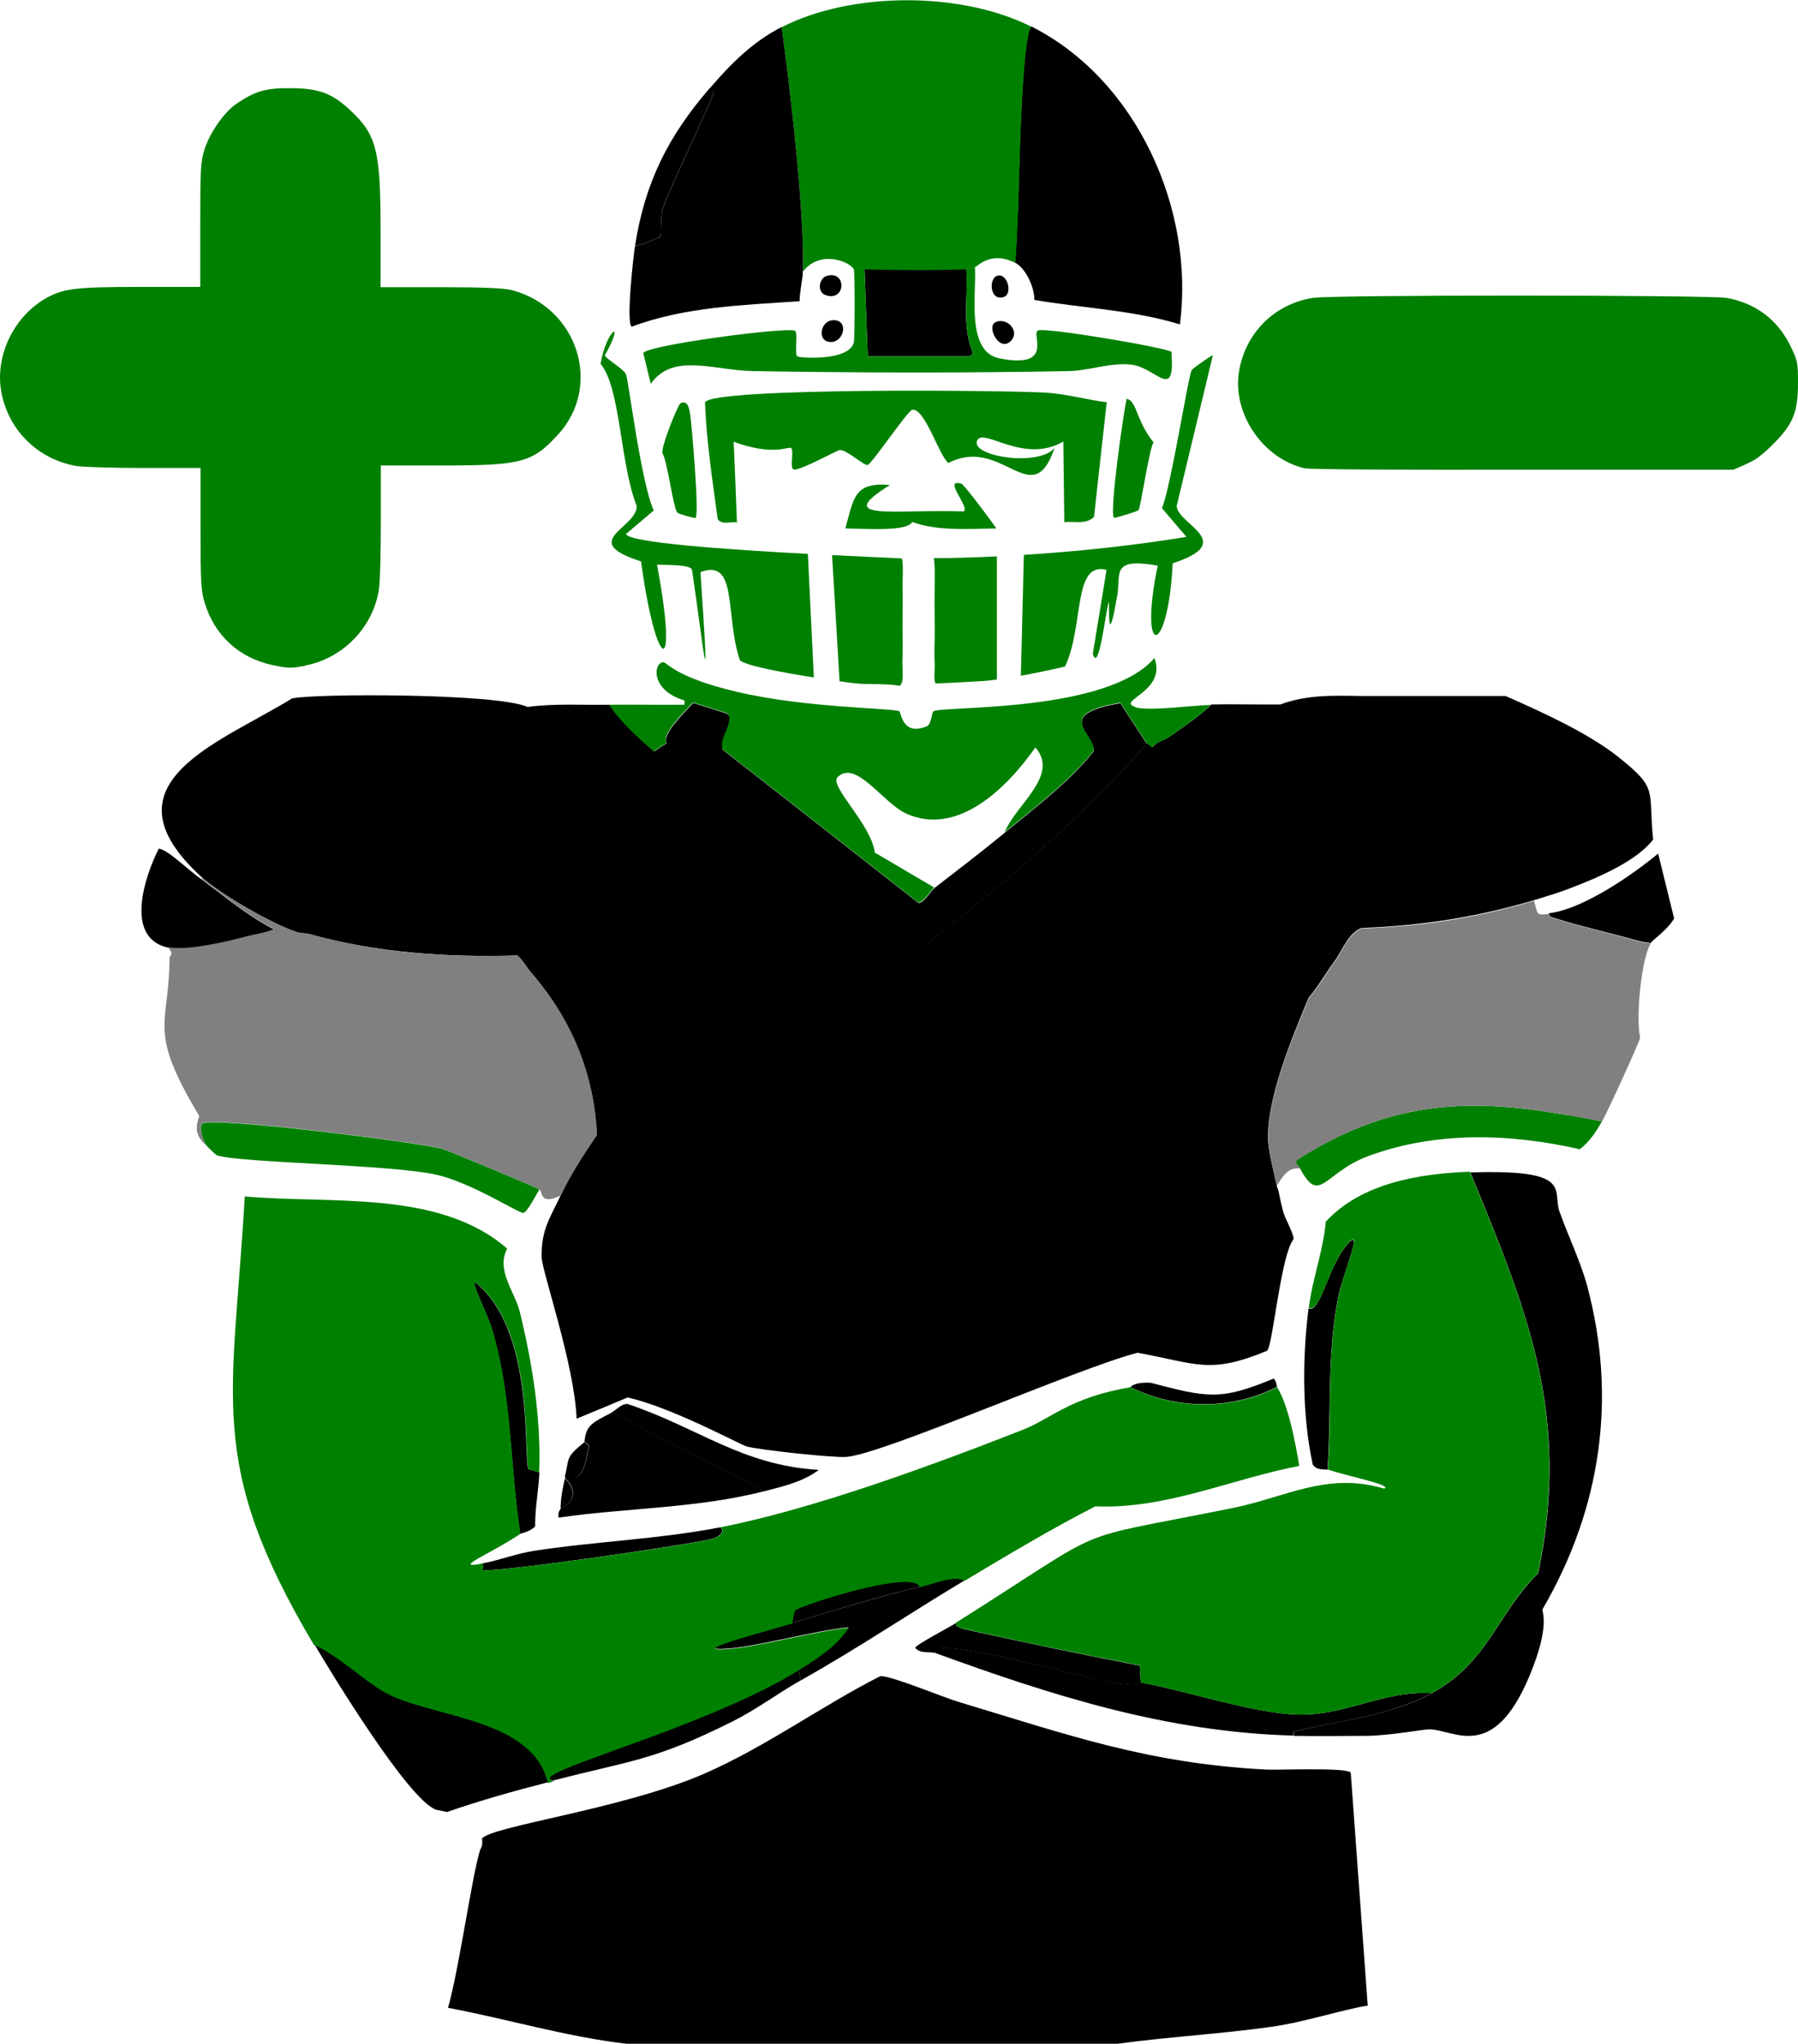 <?xml version="1.0" encoding="UTF-8"?>
<svg id="Icon-Add-Drop" xmlns="http://www.w3.org/2000/svg" viewBox="0 0 72 81.85">
  <defs>
    <style>
      svg {
        color: green;
      }
    </style>
  </defs>
  <g id="Player">
      <g>
        <g>
          <path d="m51.81,69.5c0-.06-.02-.15.04-.17,1.84-.45,3.8-.61,5.49-1.53,2.25-1.23,2.57-3.11,4.26-4.81,1.3-6.31-.4-10.41-2.72-16.04,4.17-.14,3.27.72,3.57,1.57.33.93.86,2.04,1.11,2.98,1.2,4.5.55,8.92-1.79,12.94-.03.13.32.63-.51,2.64-1.48,3.57-3.06,2.15-4.04,2.17-.22,0-1.58.25-2.47.26-.98,0-1.96.02-2.94,0Z"></path>
          <path d="m21.94,71.37c-1.36.35-2.72.73-4.04,1.19l-.43-.09c-1.09-.36-4.17-5.42-4.89-6.64,1.04.44,2.14,1.61,3.11,2.04,1.96.88,5.67.98,6.26,3.49Z"></path>
          <path d="m8.07,35.21c.95.71,1.83,1.45,2.89,2-.02.08-.95.26-1.11.3-.78.22-2.42.6-3.15.43-1.74-.41-.88-2.9-.34-3.96.4.08,1.04.74,1.7,1.23Z"></path>
          <path d="m38.62,63.29c-2.27,1.36-4.13,2.63-6.55,4l-.09-.43c.74-.47,1.51-.95,2-1.7-1.35.14-3.58.75-4.77.85-1.81.15,1.1-.6,2.51-1.02,1.7-.51,3.38-1.03,5.11-1.45.52-.12,1.37-.49,1.79-.26Z"></path>
          <path d="m66.1,37.76c-.15-.02-.37-.05-.51-.09-1.14-.32-2.32-.58-3.45-.94-.07-.02-.19-.18-.04-.17,1.33-.19,3.25-1.51,4.3-2.38l.64,2.6c-.28.47-.85.85-.94.98Z"></path>
          <path d="m38.28,64.99c-.06.16.28.23.38.26,2.32.51,4.65,1,6.98,1.45l.04.68c-.06-.01.06.23-1.15,0-1.47-.28-5.89-1.55-6.98-1.36-.02,0-.13.12-.13.17-.18-.06-.6.04-.77-.21,0-.1,1.42-.85,1.62-.98Z"></path>
          <path d="m32.06,67.29c-.9.51-1.75,1.15-2.68,1.62-3.21,1.61-4.12,1.58-7.19,2.38-.12.03-.22-.03-.17-.13.26-.48,6.61-2.2,9.96-4.3l.09.43Z"></path>
          <path d="m28.83,61.16c.25.17-.06.36-.21.43-.43.19-8.82,1.4-9.28,1.28-.09-.02.1-.09-.04-.26.69-.13,1.38-.4,2.09-.51,2.47-.38,4.98-.46,7.45-.94Z"></path>
          <path d="m51.13,55.54c-1.84.93-4.04.91-5.87,0,.04,0,.12-.2.81-.17,2.25.58,2.77.74,4.94-.17.11.13.12.33.13.34Z"></path>
          <g id="Rt_Hand">
            <path d="m30.62,59.71c-2.67.69-5.54.67-8.25,1.06-.05-.24.08-.32.09-.38.58-.21.63-.81.17-1.19,0-.03,0-.06,0-.09.65.31.82-.39.94-1.15.03-.17-.17-.2-.17-.21.08-.64.21-.74,1.11-1.19l6.13,3.15Z"></path>
            <path d="m30.62,59.71l-6.13-3.15c.19-.1.39-.35.64-.34,2.84.95,4.57,2.46,7.66,2.64-.64.48-1.43.66-2.17.85Z"></path>
            <path d="m22.62,59.12c.19-.74,0-.74.77-1.36,0,.01.2.04.17.21-.12.76-.29,1.46-.94,1.15Z"></path>
            <path d="m22.45,60.4c0-.41.08-.8.17-1.19.46.38.41.98-.17,1.19Z"></path>
          </g>
          <path id="Top_Jersey" d="m66.19,33.63c-.68.87-2.2,1.51-3.24,1.91-.5.2-1.02.35-1.53.51-2.29.68-4.5,1.02-6.89,1.11-.52.16-.81.96-1.11,1.36-.33.44-.69,1.07-1.02,1.44-.66,1.59-1.68,4.02-1.62,5.7.02.46.23,1.28.34,1.79.04.16.07.2.08.26.05.26.11.51.17.76.07.32.43.88.43,1.15-.52.66-.83,4.28-1.06,4.47-2.32.96-2.8.51-5.19.08-2.35.6-10.21,4.07-11.66,4.17-.53.04-3.5-.28-4-.42-.26-.08-3.03-1.58-4.76-1.96q-1.02.43-2.04.85c-.08-2.15-1.4-5.94-1.4-6.47-.02-1.1.33-1.55.76-2.47.4-.85.92-1.64,1.45-2.42-.12-2.48-1.02-4.64-2.64-6.51-.19-.22-.32-.49-.55-.68-2.79.08-5.6-.1-8.3-.85-.13-.04-.39-.04-.51-.08-.99-.32-3.07-1.52-3.83-2.21-4.11-3.75.7-5.35,3.62-7.15.78-.2,8.21-.22,9.44.34,1.09-.15,2.18-.07,3.28-.09.46.69,1.17,1.33,1.79,1.87q.26-.17.51-.34,2.3,2.04,4.6,4.08c.74.44,5.31,4.11,5.66,4.08,3.19-2.5,6.32-5.1,8.98-8.17q.11.09.21.17c.13-.19.4-.25.55-.34.29-.17,1.54-1.05,1.79-1.36.92-.02,1.85.01,2.77,0,1.04-.39,2.1-.36,3.19-.34h5.83c1.43.63,3.35,1.5,4.55,2.47,1.59,1.27,1.15,1.28,1.36,3.28Z"></path>
          <path d="m21.6,58.95c-.03.72-.18,1.45-.17,2.17-.2.22-.57.28-.6.3-.42-2.77-.32-5.4-1.11-8.13-.27-.93-1.3-2.7-.26-1.53,1.92,2.14,1.5,6.67,1.7,7.06.02.03.34.11.43.13Z"></path>
          <path d="m10.58,51.37c.03,3.35-.02,6.68.85,9.96-1.67-1.46-1.76-6.59-1.57-8.72.01-.14.34-.22-.09-.51l.81-.72Z"></path>
          <path d="m45.68,67.37c1.82.34,4.3,1.17,6.08,1.28,2.06.13,3.51-.96,5.57-.85-1.69.92-3.65,1.09-5.49,1.53-.06.02-.04.11-.04.17-5.05-.13-9.67-1.6-14.38-3.32,0-.05.1-.17.13-.17,1.09-.18,5.51,1.08,6.98,1.36,1.21.23,1.09-.01,1.15,0Z"></path>
          <path id="Left_Arm" fill="currentColor" d="m21.6,58.95c-.09-.02-.41-.09-.43-.13-.2-.39.22-4.93-1.7-7.06-1.05-1.17-.02.6.26,1.53.79,2.72.69,5.36,1.11,8.13-1.19.8-2.8,1.43-1.53,1.19.14.16-.05.23.04.26.45.12,8.85-1.08,9.28-1.28.15-.07.46-.25.21-.43,3.74-.73,8.53-2.5,12.13-3.91,1.14-.45,1.87-1.29,4.3-1.7,1.83.91,4.03.93,5.87,0,.46.72.74,2.27.89,3.15-2.75.53-5.33,1.74-8.17,1.62-1.79.92-3.51,1.95-5.23,2.98-.41-.23-1.27.13-1.79.26-.32-.72-4.78.76-4.98.94-.05.05-.07.39-.13.51-1.41.42-4.32,1.17-2.51,1.02,1.19-.1,3.42-.71,4.77-.85-.49.75-1.26,1.24-2,1.7-3.35,2.1-9.7,3.82-9.96,4.3-.05.1.05.15.17.13-.01,0,.03.01-.26.09-.59-2.51-4.3-2.6-6.26-3.49-.96-.44-2.07-1.6-3.11-2.04-4.34-7.33-3.23-9.79-2.77-17.96,3.45.31,7.79-.28,10.51,2.09-.46.87.31,1.72.51,2.55.51,2.1.85,4.25.77,6.43Z"></path>
          <path d="m38.91,64.74c3.88.68,7.84.56,11.74.94,3.29.32,4.34.59.43.77-4.15.19-8.21-.52-12.17-1.7Z"></path>
          <path d="m53.17,58.86c-.1-.04-.43.04-.6-.21-.43-1.95-.42-4.27-.17-6.26.45.23.75-1.52,1.45-2.43.87-1.12-.08,1.07-.26,1.96-.46,2.31-.27,4.59-.43,6.94Z"></path>
          <path d="m36.83,63.54c-1.72.41-3.41.94-5.11,1.45.05-.12.07-.46.13-.51.2-.18,4.66-1.65,4.98-.94Z"></path>
          <path id="Lt_Lg_Stripe" fill="gray" d="m23.89,45.46c-.52.78-1.04,1.57-1.45,2.42-.86.4-.69-.17-.85-.26-.25-.13-3.67-1.56-3.87-1.62-.96-.27-9.22-1.3-9.61-1.02-.17.12.05.79.21.94-.42-.36-.55-.64-.34-1.23-2.11-3.52-1.2-3.57-1.19-6.34,0-.1.21-.11-.08-.43.73.17,2.37-.21,3.15-.42.15-.04,1.08-.22,1.11-.3-1.06-.55-1.95-1.29-2.89-2v-.08c.76.7,2.84,1.9,3.83,2.21.12.04.38.05.51.08,2.7.76,5.51.93,8.3.85.23.19.36.46.55.68,1.62,1.88,2.52,4.04,2.64,6.51Z"></path>
          <path id="Lt_Sm_Stripe" fill="currentColor" d="m21.6,47.63c-.1.16-.49.92-.64.94-.19.02-2.09-1.22-3.49-1.53-1.83-.41-7.76-.47-8.77-.77-.07-.02-.31-.28-.38-.34-.16-.15-.38-.82-.21-.94.39-.28,8.66.75,9.62,1.02.2.06,3.62,1.48,3.87,1.62Z"></path>
          <path id="Rt_Arm" fill="currentColor" d="m58.87,46.95c2.33,5.63,4.02,9.73,2.72,16.04-1.69,1.7-2,3.58-4.26,4.81-2.06-.11-3.51.98-5.57.85-1.79-.11-4.26-.94-6.08-1.28l-.04-.68c-2.33-.45-4.66-.93-6.98-1.45-.11-.02-.44-.09-.38-.26,6.49-4.09,4.22-3.2,11.11-4.6,2.12-.43,3.74-1.45,6.04-.77.37-.15-1.68-.54-2.26-.77.16-2.34-.04-4.62.43-6.94.18-.89,1.12-3.08.26-1.96-.7.9-.99,2.65-1.45,2.43.14-1.15.58-2.28.68-3.45,1.43-1.55,3.76-1.93,5.79-2Z"></path>
          <path id="Rt_Sm_Stripe" fill="currentColor" d="m62.79,44.65c.45.08.91.16,1.36.26-.25.42-.49.81-.89,1.11-2.77-.63-5.72-.73-8.43.26-1.82.66-1.97,2.01-2.77.51-.06-.12-.24-.21-.13-.34,3.59-2.3,6.74-2.54,10.85-1.79Z"></path>
          <path id="Rt_Lg_Stripe" fill="gray" d="m65.68,41.55c-.03.18-1.35,3.07-1.53,3.36-.45-.1-.91-.17-1.36-.25-4.11-.75-7.27-.51-10.85,1.79-.11.13.07.22.13.34-.51-.06-.69.32-.94.68-.11-.51-.32-1.32-.34-1.79-.07-1.68.96-4.11,1.62-5.7.34-.38.69-1,1.02-1.44.3-.4.59-1.2,1.11-1.36,2.39-.08,4.6-.42,6.89-1.11.17.55.04.6.63.52-.06.02.03.14.09.16,1.12.35,2.31.62,3.45.94.14.04.36.07.51.08-.37.54-.62,2.97-.43,3.79Z"></path>
        </g>
        <g>
          <g id="Helmet">
            <path d="m41.34,1.08c4.21,2.15,6.5,7.33,5.91,11.91-1.9-.58-3.91-.65-5.83-.98.01-.49-.34-1.27-.77-1.49.18-2.53.14-5.09.34-7.62.05-.68.18-1.94.34-1.83Z"></path>
            <path id="Middle" fill="currentColor" d="m41.34,1.08c-.16-.11-.29,1.15-.34,1.83-.2,2.53-.16,5.08-.34,7.62-1-.51-1.53.16-1.62.17-.43.06-.32.08-.34.09-.31.04-3.66.04-4.08,0-.02,0-.22-.24-.43,0-.1-.28-1.34-.83-2.04.09.08-2.29-.51-7.29-.85-9.79,2.8-1.44,7.23-1.44,10.04,0Z"></path>
            <path d="m31.3,1.08c.34,2.49.93,7.5.85,9.79,0,.28-.13.81-.13,1.19-2.26.16-4.58.22-6.72,1.02-.24-.09.06-2.83.13-3.23.16,0,.99-.34,1.02-.38.03-.05,0-.83.09-1.11.3-.9,2.03-4.43,2.04-4.68,0-.01-.12-.14-.17-.13.86-1,1.71-1.86,2.89-2.47Z"></path>
            <path d="m25.43,9.84c.4-2.54,1.32-4.37,2.98-6.3.05-.01.17.11.17.13-.01.26-1.74,3.78-2.04,4.68-.09.27-.06,1.06-.09,1.11-.03.05-.86.39-1.02.38Z"></path>
          </g>
          <g id="Facemask_Holes">
            <path d="m33.38,12.82c.68,0,.37,1.05-.26.85-.39-.13-.23-.85.26-.85Z"></path>
            <path d="m33.13,11.04c.8-.2.73,1.08-.09.77-.32-.12-.26-.68.09-.77Z"></path>
            <path d="m39.85,12.91c.47-.24,1.04.37.6.77-.45.4-.94-.59-.6-.77Z"></path>
            <path d="m39.94,11.04c.41-.11.62.73.26.85-.57.19-.62-.75-.26-.85Z"></path>
          </g>
          <path id="V_Neck" d="m45.94,29.76c-2.66,3.07-5.79,5.67-8.98,8.17-.35.02-4.92-3.64-5.66-4.08q-2.3-2.04-4.6-4.08c-.22-.34.68-1.21,1.06-1.62q.68.21,1.36.43c.35.29-.36,1.04-.17,1.45q3.92,3.06,7.83,6.13c.2.02.5-.49.64-.6.94-.73,1.89-1.45,2.81-2.21,1.24-1.03,2.57-2.01,3.57-3.27.04-.7-1.64-1.46,1.06-1.92q.53.81,1.06,1.62Z"></path>
          <path id="Mid_Facemask" d="m38.7,10.78c.07,1.12-.19,2.3.26,3.36l-.13.13h-4.08l-.13-3.49c.42.04,3.78.04,4.08,0Z"></path>
          <g id="Facemask_BG">
            <path fill="currentColor" d="m39.89,21.16c-1.14.02-2.37.11-3.36-.26-.19.38-1.68.28-2.68.26.35-1.23.34-1.86,1.79-1.74-2.36,1.47.23.96,2.94,1.06.31-.12-.87-1.35-.08-1.11.11.03,1.24,1.55,1.4,1.79Z"></path>
            <path fill="currentColor" d="m32.6,27.13c-1.28-.2-2.76-.48-2.97-.69-.61-1.76-.06-4.11-1.58-3.53.43,6.33.08,2.63-.34-.09-.04-.23-1.12-.19-1.4-.21.88,4.69-.04,4.32-.64-.13-2.54-.81-.18-1.32-.17-2.21-.68-1.71-.64-4.72-1.45-5.7.23-1.39,1.03-1.87.17-.34.01.11.76.55.85.76.1.26.61,4.39,1.11,5.45q-.55.47-1.11.94c.06.35,4.09.63,7.28.8l.24,4.95Z"></path>
            <path fill="currentColor" d="m36.02,27.46c-.52-.09-1.05-.05-1.57-.08-.15-.01-.45-.04-.83-.1l-.3-5.05c1.37.07,2.46.11,2.78.13.09.06.04.93.04,1.11.02.54,0,1.08,0,1.62,0,.42.02.86,0,1.28-.03.47.1.94-.13,1.11Z"></path>
            <path fill="currentColor" d="m45.47,28.31c-.81-.25,1.26-.6.76-1.96-1.89,2.2-8.44,1.91-8.85,2.13-.07.04-.08.52-.26.6-1,.42-1.03-.57-1.11-.6-.3-.13-3.76-.13-6.47-.77-2.53-.59-2.82-1.19-2.98-1.19-.38,0-.55,1.11.85,1.53v.17c-1,.01-2.01-.01-3.02,0,.46.69,1.17,1.33,1.79,1.87q.26-.17.51-.34c-.22-.34.68-1.21,1.06-1.62q.68.21,1.36.43c.35.29-.36,1.04-.17,1.45q3.92,3.06,7.83,6.13c.2.02.5-.49.64-.6q-1.19-.7-2.38-1.4c-.13-1.12-1.84-2.67-1.49-3.02.73-.72,1.81,1.02,2.73,1.45,2.08.96,4.08-1.05,5.19-2.64.98,1.12-.77,2.27-1.23,3.4,1.24-1.03,2.57-2.01,3.57-3.27.04-.7-1.64-1.46,1.06-1.92q.53.81,1.06,1.62.11.09.21.17c.13-.19.4-.25.55-.34.29-.17,1.54-1.05,1.79-1.36-.68.01-2.46.26-3.02.09Z"></path>
            <path fill="currentColor" d="m39.92,22.29v4.92c-.29.04-.58.07-.87.08-.52.03-1.05.06-1.58.08-.09-.06-.03-.62-.04-.77-.03-.5.01-1.02,0-1.53-.01-.62-.01-1.25,0-1.87,0-.29.01-.57-.04-.85.85,0,1.69-.03,2.53-.07Z"></path>
            <path fill="currentColor" d="m46.96,22.57c-.19,3.75-1.38,3.84-.6.08-1.89-.33-1.47.31-1.62,1.19-.43,2.51-.3.13-.34.26-.13.4-.4,2.91-.64,2.08q.28-1.68.55-3.36c-1.36-.35-.89,2.23-1.66,3.87-.59.14-1.18.26-1.77.37l.12-4.84c2.18-.14,4.35-.37,6.51-.72q-.49-.57-.98-1.15c.36-.86,1.05-5.29,1.19-5.53.02-.05.71-.54.85-.6l-1.45,6.04c.03.75,2.47,1.44-.17,2.3Z"></path>
            <path fill="currentColor" d="m34.62,10.78l.13,3.49h4.08l.13-.13c-.44-1.06-.19-2.24-.26-3.36.02,0-.08-.03.34-.09.08.97-.39,3.39.98,3.66,2.19.43,1.29-.93,1.53-1.11.22-.16,5.15.68,5.36.85.15,2.03-.59.63-1.62.51-.81-.09-1.67.24-2.47.26-4.21.08-8.47.07-12.68,0-1.57-.03-3.2-.75-4.08.51l-.3-1.23c.12-.32,5.83-1.07,6.08-.89.13.09-.04.93.09,1.02.1.07,2.06.2,2.26-.55.04-.14.05-2.8,0-2.94.21-.24.4,0,.43,0Z"></path>
            <path fill="currentColor" d="m45.13,15.97c.4.1.36.87,1.06,1.74-.19.36-.51,2.61-.6,2.72-.03.04-.94.33-.98.3-.2-.14.38-4.25.51-4.77Z"></path>
            <path fill="currentColor" d="m27.26,16.14c.3-.12.34.24.38.47.04.2.38,4.01.21,4.13-.03.02-.66-.15-.72-.21-.18-.18-.38-1.98-.6-2.38-.08-.22.62-1.96.72-2Z"></path>
            <path fill="currentColor" d="m44.32,16.1q-.26,2.3-.51,4.6c-.33.32-.79.16-1.19.21l-.04-3.23c-1.59.93-3.21-.58-3.45-.04-.28.63,2.44,1.07,3.1.3-.9,2.63-2.08-.52-4.25.6-.38-.29-.95-2.22-1.45-2.13-.19.04-1.64,2.2-1.79,2.21-.16.02-.83-.61-1.11-.6-.1,0-1.7.9-1.87.77-.13-.1.04-.75-.08-.85-.09-.08-.7.34-2.3-.25q.07,1.62.13,3.23c-.26-.04-.6.11-.77-.13-.21-1.55-.45-3.12-.51-4.68.32-.61,12.45-.48,13.75-.38.77.06,1.57.28,2.34.38Z"></path>
          </g>
        </g>
        <path id="Bot_Jersey" d="m54.79,80.31c-.95.14-2.57.67-3.87.85-2.05.29-4.12.4-6.17.68-.28,0-.57,0-.85,0-6.27,0-12.54,0-18.81,0-2.42-.28-4.76-.99-7.15-1.44.45-1.58.95-5.23,1.28-6.3.02-.08.13-.18.08-.47.32-.5,5.63-1.18,8.89-2.6,2.46-1.07,4.68-2.7,7.06-3.91.39-.04,2.53.85,3.1,1.02,4.45,1.34,7.6,2.47,12.34,2.72.49.03,3.3-.1,3.4.13q.34,4.66.68,9.32Z"></path>
      </g>
      <path id="Plus" fill="currentColor" d="m12.22,26.65c1.5-.28,2.71-1.52,2.95-3.02.05-.28.08-1.51.08-2.75v-2.24h2.42c3.2,0,3.64-.11,4.66-1.22,1.81-1.95.82-5.09-1.82-5.8-.31-.08-1.11-.12-2.85-.12h-2.42s0-2.29,0-2.29c0-3.19-.16-3.82-1.23-4.81-.73-.68-1.27-.87-2.42-.87-.98,0-1.37.12-2.13.63-.49.34-1.06,1.16-1.27,1.82-.16.51-.17.81-.17,3.04v2.47h-2.42c-2.63,0-3.1.06-3.84.5C.54,12.73-.18,14.23.04,15.62c.25,1.54,1.41,2.73,2.95,3.03.25.05,1.49.09,2.75.09h2.29v2.43c0,2.17.02,2.49.17,2.98.4,1.3,1.37,2.19,2.7,2.48.62.13.75.14,1.32.03h0Z"></path>
      <path id="Minus" fill="currentColor" d="m69.9,18.59c.38-.15.66-.36,1.1-.8.8-.8,1-1.28,1-2.46,0-.81-.01-.87-.31-1.49-.51-1.04-1.39-1.7-2.54-1.91-.64-.12-15.88-.13-16.59,0-1.53.25-2.68,1.4-2.94,2.92-.29,1.68.93,3.5,2.61,3.9.19.05,3.86.07,8.75.06h8.43s.51-.22.51-.22Z"></path>
    </g>
    </svg>